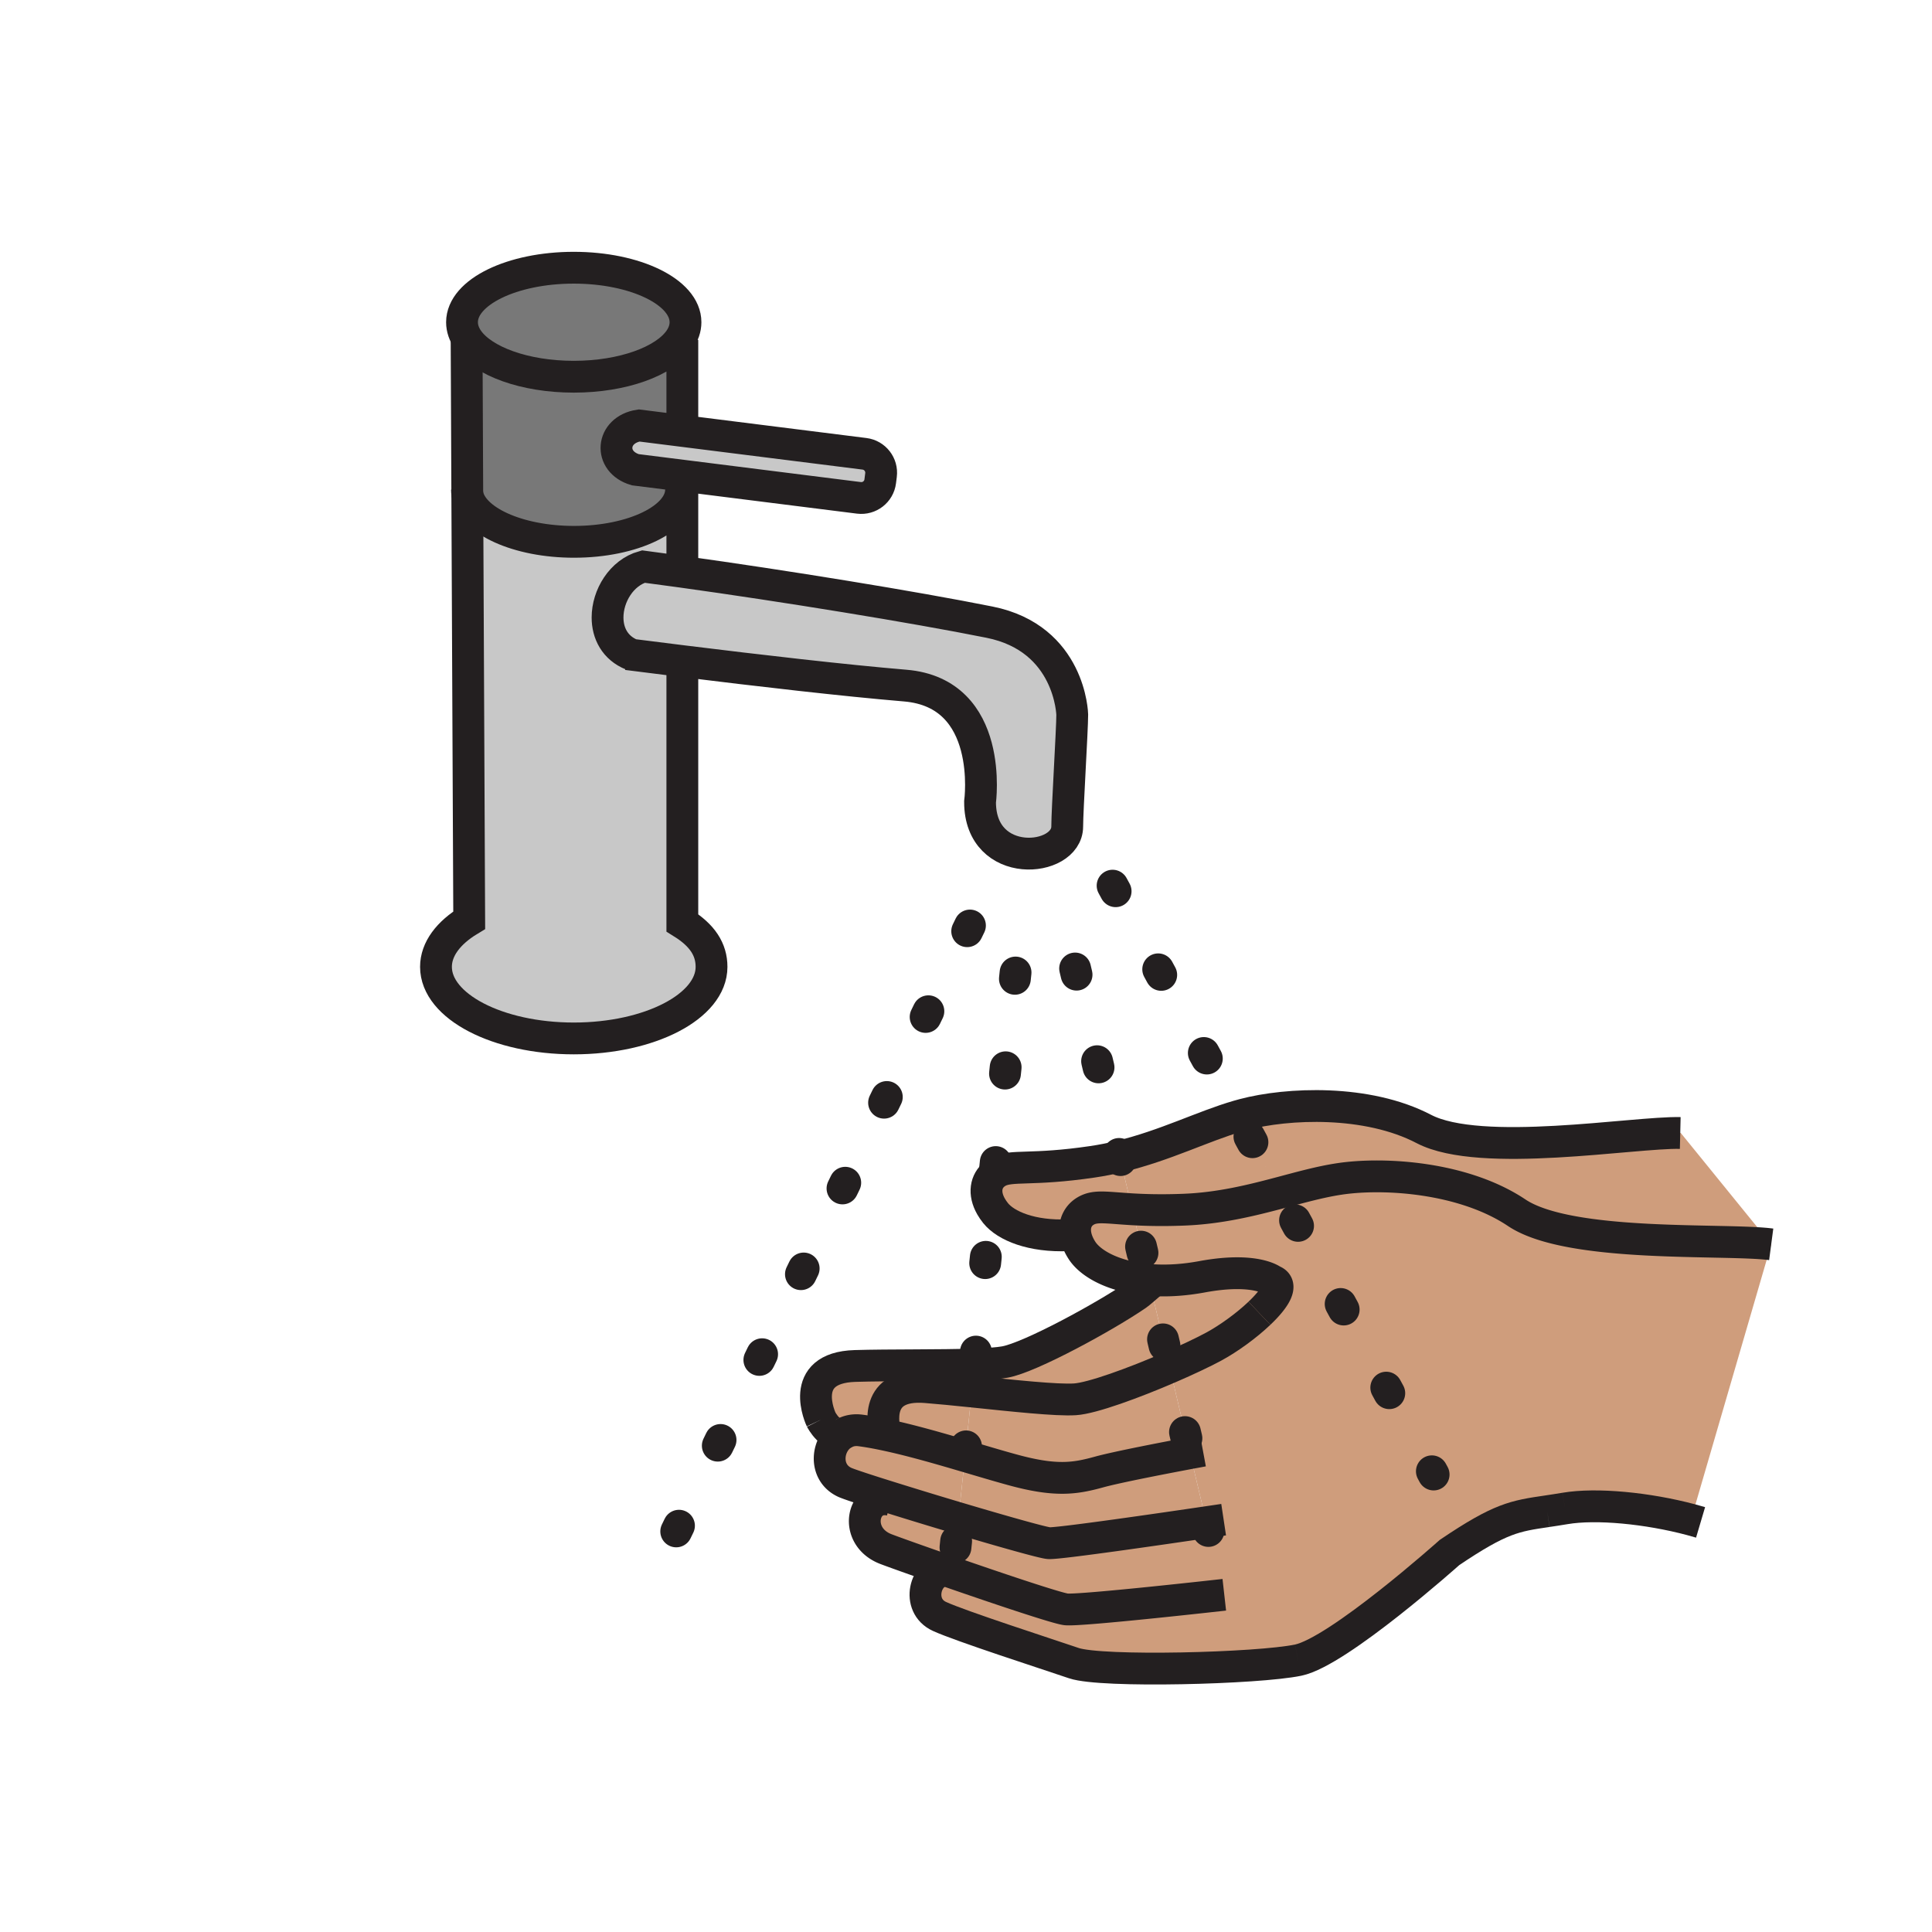 <?xml version="1.0"?><svg xmlns="http://www.w3.org/2000/svg" width="850.394" height="850.394" viewBox="0 0 850.394 850.394" overflow="visible"><path d="M498.34 532.28l7.37 31.08c-15.44-1.28-25.729-7.13-29.49-13.021-1.569-2.45-2.479-4.79-2.83-6.93-.88-5.271 1.601-9.34 5.931-11.09 3.919-1.569 8.829-.639 19.019-.039z" fill="#cf9d7c" class="aac-skin-fill"></path><path d="M479.32 532.32c-4.33 1.75-6.811 5.819-5.931 11.09l-3.14.29c-16.17.689-27.52-4.12-32.02-9.72-.78-.98-1.44-1.95-1.99-2.9l1.5-14.28c.5-.399 1.04-.75 1.63-1.069 5.8-3.101 14.67-.391 41.5-4.351 4.13-.61 8.12-1.399 11.97-2.33l5.5 23.23c-10.189-.6-15.099-1.53-19.019.04z" fill="#cf9d7c" class="aac-skin-fill"></path><path d="M301.73 141.83c0 2.69-.91 5.28-2.59 7.7-6.57 9.47-24.95 16.29-46.59 16.29-21.65 0-40.03-6.82-46.61-16.29-1.67-2.42-2.58-5.01-2.58-7.7 0-13.25 22.02-23.99 49.19-23.99 27.15 0 49.18 10.74 49.18 23.99z" fill="#787878"></path><path d="M300.34 209.36v6.14h-.56c0 12.7-21.1 22.99-47.12 22.99-24.79 0-45.1-9.33-46.98-21.19v-.03l-.3-67.67.56-.07c6.58 9.47 24.96 16.29 46.61 16.29 21.64 0 40.02-6.82 46.59-16.29l1.2.07v37.34l-.34 2.69-18.69-2.35c-12.37 1.91-13.56 15.99-1.67 19.48l20.7 2.6z" fill="#787878"></path><path d="M380.52 199.75c4.59.58 7.84 4.77 7.27 9.36l-.35 2.76c-.57 4.59-4.77 7.84-9.36 7.27l-77.74-9.78-20.7-2.6c-11.89-3.49-10.7-17.57 1.67-19.48l18.69 2.35 80.52 10.12zM278.17 288.21c7.14.91 14.68 1.86 22.44 2.82l-.27 2.16V406.2c8.79 5.47 12.85 11.69 12.85 19.37 0 17.4-27.15 31.51-60.64 31.51-33.5 0-60.65-14.11-60.65-31.51 0-7.84 5.51-15.02 14.63-20.53l-.85-187.74c1.88 11.86 22.19 21.19 46.98 21.19 26.02 0 47.12-10.29 47.12-22.99h.56v33.91l-.32 2.24c-5.83-.81-11.47-1.57-16.85-2.27-9.62 2.7-15.75 12.92-15.75 22.42 0 6.91 3.25 13.43 10.75 16.41z" fill="#c8c8c8"></path><path d="M471.96 314.57c0 6.54-2.21 42.06-2.21 49.23 0 15.8-38.37 19.35-38.37-10.8 0 0 6.61-47.93-32.96-51.23-26.78-2.25-64.31-6.59-97.81-10.74-7.76-.96-15.3-1.91-22.44-2.82-7.5-2.98-10.75-9.5-10.75-16.41 0-9.5 6.13-19.72 15.75-22.42 5.38.7 11.02 1.46 16.85 2.27 45.18 6.27 101.88 15.47 135.5 22.2 35.72 7.15 36.44 40.72 36.44 40.72z" fill="#c8c8c8"></path><path d="M739.72 498.58l39.9 49.13c-20.15-2.66-88.59 1.74-111.99-13.89-23.399-15.681-58.56-17.88-78.189-14.88-8.23 1.239-16.82 3.64-26.021 6.079L545 491.24c.81-.24 1.61-.46 2.41-.67 19.189-5.09 54.38-6.69 79.34 6.38 24.95 13.01 92.51 1.27 112.83 1.75l.14-.12zM545 491.24l18.42 33.779c-12.729 3.381-26.64 6.841-42.38 7.44-9.7.38-17.021.15-22.7-.18l-5.5-23.23c20.11-4.839 36.62-13.309 52.16-17.809zM560.14 563.71c4.88 1.71 1.061 7.83-5.779 14.33-5.7 5.43-13.53 11.12-20.17 14.71-4.771 2.57-11.74 5.86-19.351 9.15l-8.71-36.78c.771-.67 1.44-1.25 1.89-1.61 6.28.33 13.351-.09 21.12-1.529 23.49-4.331 31 1.729 31 1.729z" fill="#cf9d7c" class="aac-skin-fill"></path><path d="M506.13 565.12l8.71 36.78c-15.68 6.779-34.109 13.55-41.67 14.029-8.01.53-27.5-1.6-45.43-3.449l1.24-11.91c5.63-.2 10.289-.521 13.279-1.051 11.101-1.93 44.53-20.229 58.17-29.619 1.111-.76 3.731-3.08 5.701-4.78z" fill="#cf9d7c" class="aac-skin-fill"></path><path d="M514.84 601.9l8.94 37.72c-10.4 1.95-32.07 6.11-40 8.3-10.59 2.92-19.04 4.29-38.181-.979-6.18-1.69-13.33-3.83-20.83-6.04l2.97-28.42c17.93 1.85 37.42 3.979 45.43 3.449 7.561-.48 25.991-7.25 41.671-14.03z" fill="#cf9d7c" class="aac-skin-fill"></path><path d="M427.74 612.48l-2.97 28.42c-11.56-3.41-23.96-6.98-34.91-9.301-1.18-4.14-5.3-22.84 17.61-21.04 5.91.461 12.96 1.171 20.27 1.921z" fill="#cf9d7c" class="aac-skin-fill"></path><path d="M428.98 600.57l-1.24 11.91c-7.31-.75-14.36-1.461-20.27-1.921-22.91-1.8-18.79 16.9-17.61 21.04-3.95-.85-7.71-1.529-11.17-1.979-2.7-.351-5.08.14-7.05 1.18-5.84 2.59-10.19-5.97-10.19-5.97s-10.9-22.811 14.91-23.58c14.96-.45 37.32-.13 52.62-.68z" fill="#cf9d7c" class="aac-skin-fill"></path><path d="M389.86 631.6c10.95 2.32 23.35 5.891 34.91 9.301l-2.86 27.369a2285.947 2285.947 0 0 1-29.47-8.979c-10.69-3.33-18.82-5.99-20.64-6.84-9.52-4.42-8.03-17.48-.16-21.65 1.97-1.04 4.35-1.53 7.05-1.18 3.46.449 7.22 1.129 11.17 1.979z" fill="#cf9d7c" class="aac-skin-fill"></path><path d="M523.78 639.62l7.21 30.41c-18.55 2.739-64.931 9.489-69.3 9.22-2.53-.16-20.521-5.25-39.78-10.98l2.86-27.369c7.5 2.21 14.65 4.35 20.83 6.04 19.141 5.27 27.591 3.899 38.181.979 7.929-2.19 29.599-6.35 39.999-8.3z" fill="#cf9d7c" class="aac-skin-fill"></path><path d="M523.78 639.62l-8.94-37.72c7.61-3.29 14.58-6.58 19.351-9.15 6.64-3.59 14.47-9.28 20.17-14.71 6.84-6.5 10.659-12.62 5.779-14.33 0 0-7.51-6.06-31-1.729-7.77 1.439-14.84 1.859-21.12 1.529-.779-.029-1.55-.09-2.31-.149l-7.37-31.08c5.68.33 13 .56 22.7.18 15.74-.6 29.65-4.06 42.38-7.44 9.2-2.439 17.79-4.84 26.021-6.079 19.63-3 54.79-.801 78.189 14.88 23.4 15.63 91.84 11.229 111.99 13.89l-35.3 121.2c-19.051-5.08-41.66-7.29-55.44-4.95-2.91.5-5.49.87-7.85 1.23-14.29 2.109-20.471 2.949-43 18.159 0 0-48.87 43.7-66.63 47.381-17.74 3.699-86.48 5.479-98.7 1.329-12.24-4.159-49.9-16.31-59.16-20.56-10.48-4.78-6.34-20.15 2.73-20.19l.03-.079c-12.73-4.421-23.5-8.271-26.43-9.41-14.64-5.69-10.31-24.73 2.27-21.53l.3-1c8.78 2.75 19.3 5.95 29.47 8.979 19.26 5.73 37.25 10.82 39.78 10.98 4.369.27 50.75-6.48 69.3-9.22l-7.21-30.411z" fill="#cf9d7c" class="aac-skin-fill"></path><g fill="none" stroke="#231f20" stroke-width="14"><path stroke-linecap="round" stroke-linejoin="round" stroke-dasharray="2.796 39.146" d="M426.94 407.37L289.9 690.05M447.01 428.06l-9.27 88.74-1.5 14.28-7.26 69.49-1.24 11.91-2.97 28.42-2.86 27.37-2.01 19.22M473.22 426.29l19.62 82.76 5.5 23.23 7.37 31.08.42 1.76 8.71 36.78 8.94 37.72 7.21 30.41 3.72 15.69M489.72 389.83L545 491.24l18.42 33.78 67.61 124.01"></path><path d="M300.34 209.36v40.05M300.34 149.6v37.34M205.94 149.53c-1.67-2.42-2.58-5.01-2.58-7.7 0-13.25 22.02-23.99 49.19-23.99 27.15 0 49.18 10.74 49.18 23.99 0 2.69-.91 5.28-2.59 7.7-6.57 9.47-24.95 16.29-46.59 16.29-21.65 0-40.03-6.82-46.61-16.29zM205.68 217.27c-.09-.58-.14-1.17-.14-1.77M299.78 215.5c0 12.7-21.1 22.99-47.12 22.99-24.79 0-45.1-9.33-46.98-21.19M276.03 287.94l2.14.27c7.14.91 14.68 1.86 22.44 2.82 33.5 4.15 71.03 8.49 97.81 10.74 39.57 3.3 32.96 51.23 32.96 51.23 0 30.15 38.37 26.6 38.37 10.8 0-7.17 2.21-42.69 2.21-49.23 0 0-.72-33.57-36.44-40.72-33.62-6.73-90.319-15.93-135.5-22.2-5.83-.81-11.47-1.57-16.85-2.27-9.62 2.7-15.75 12.92-15.75 22.42 0 6.91 3.25 13.43 10.75 16.41M300 189.63l-18.69-2.35c-12.37 1.91-13.56 15.99-1.67 19.48l20.7 2.6 77.74 9.78c4.59.57 8.79-2.68 9.36-7.27l.35-2.76c.57-4.59-2.68-8.78-7.27-9.36L300 189.63z"></path><path d="M300.34 293.19V406.2c8.79 5.47 12.85 11.69 12.85 19.37 0 17.4-27.15 31.51-60.64 31.51-33.5 0-60.65-14.11-60.65-31.51 0-7.84 5.51-15.02 14.63-20.53l-.85-187.74v-.03l-.3-67.67"></path><path d="M538.89 701.96s-63.18 7.1-69.59 6.43c-4.05-.439-31.359-9.63-53-17.159-12.73-4.421-23.5-8.271-26.43-9.41-14.64-5.69-10.31-24.73 2.27-21.53M538.6 668.9s-2.909.439-7.609 1.13c-18.55 2.739-64.931 9.489-69.3 9.22-2.53-.16-20.521-5.25-39.78-10.98a2285.947 2285.947 0 0 1-29.47-8.979c-10.69-3.33-18.82-5.99-20.64-6.84-9.52-4.42-8.03-17.48-.16-21.65 1.97-1.04 4.35-1.53 7.05-1.18 3.46.45 7.22 1.13 11.17 1.979 10.95 2.32 23.35 5.891 34.91 9.301 7.5 2.21 14.65 4.35 20.83 6.04 19.141 5.27 27.591 3.899 38.181.979 7.93-2.189 29.6-6.35 40-8.3 3.489-.65 5.71-1.061 5.71-1.061M554.36 578.04c6.84-6.5 10.659-12.62 5.779-14.33 0 0-7.51-6.06-31-1.729-7.77 1.439-14.84 1.859-21.12 1.529-.779-.029-1.55-.09-2.31-.149-15.44-1.28-25.729-7.13-29.49-13.021-1.569-2.45-2.479-4.79-2.83-6.93-.88-5.271 1.601-9.34 5.931-11.09 3.92-1.57 8.83-.641 19.02-.04 5.68.33 13 .56 22.7.18 15.74-.6 29.65-4.06 42.38-7.44 9.2-2.439 17.79-4.84 26.021-6.079 19.63-3 54.79-.801 78.189 14.88 23.4 15.63 91.84 11.229 111.99 13.89" stroke-miterlimit="10"></path><path d="M390.11 632.4s-.1-.29-.25-.801c-1.18-4.14-5.3-22.84 17.61-21.04 5.91.46 12.96 1.171 20.27 1.921 17.93 1.85 37.42 3.979 45.43 3.449 7.561-.479 25.99-7.25 41.67-14.029 7.61-3.29 14.58-6.58 19.351-9.15 6.64-3.59 14.47-9.28 20.17-14.71M571.4 730.73c-17.74 3.699-86.48 5.479-98.7 1.329-12.24-4.159-49.9-16.31-59.16-20.56-10.48-4.78-6.34-20.15 2.73-20.19M681.03 665.19c-14.29 2.109-20.471 2.949-43 18.159 0 0-48.87 43.7-66.63 47.381M688.88 663.96c-2.91.5-5.49.87-7.85 1.23M748.53 670.1c-1.38-.409-2.79-.81-4.21-1.189-19.051-5.08-41.66-7.29-55.44-4.95M470.25 543.7c-16.17.689-27.52-4.12-32.02-9.72-.78-.98-1.44-1.95-1.99-2.9-3.391-5.94-2.3-11.25 1.5-14.28.5-.399 1.04-.75 1.63-1.069 5.8-3.101 14.67-.391 41.5-4.351 4.13-.61 8.12-1.399 11.97-2.33 20.11-4.84 36.62-13.31 52.16-17.81.81-.24 1.61-.46 2.41-.67 19.189-5.09 54.38-6.69 79.34 6.38 24.95 13.01 92.51 1.27 112.83 1.75" stroke-miterlimit="10"></path><path d="M361.45 624.83s-10.9-22.811 14.91-23.58c14.96-.45 37.32-.13 52.621-.68 5.63-.2 10.289-.521 13.279-1.051 11.101-1.93 44.53-20.229 58.17-29.619 1.11-.761 3.73-3.08 5.7-4.78.771-.67 1.44-1.25 1.89-1.61M361.45 624.83s4.35 8.56 10.19 5.97c.03-.01.07-.02.1-.04" stroke-miterlimit="10"></path></g><path fill="none" d="M0 0h850.394v850.394H0z"></path></svg>